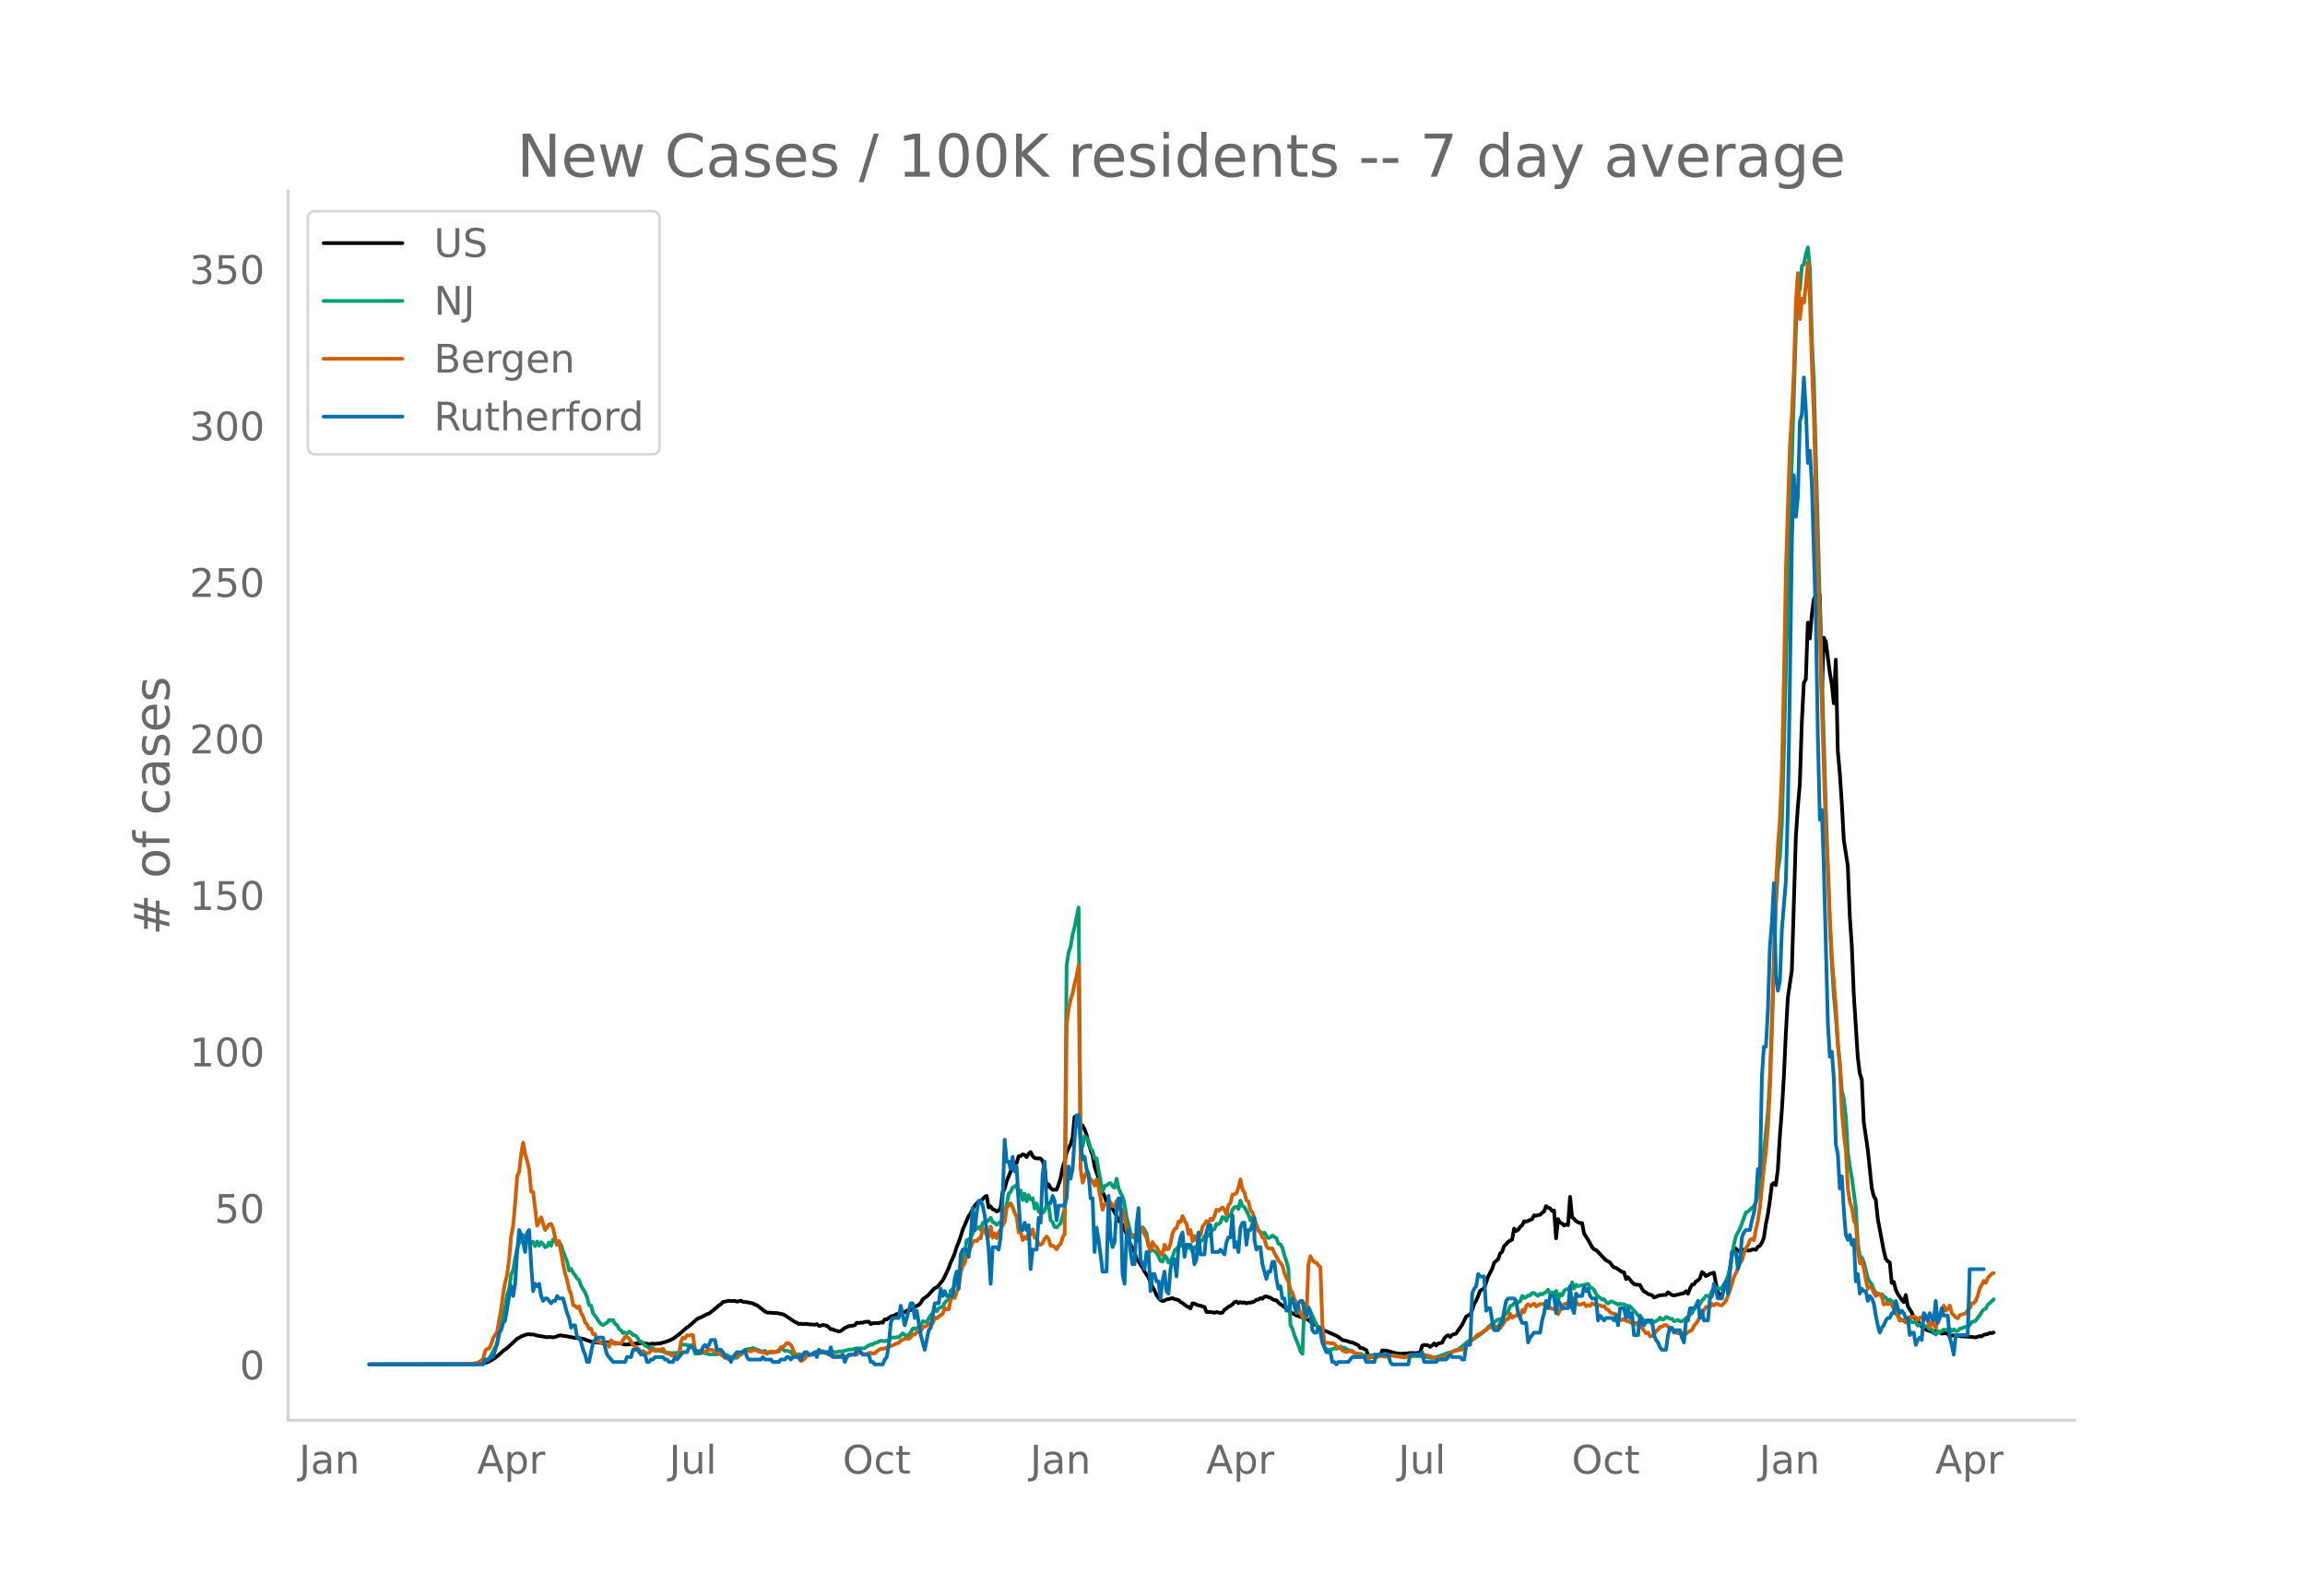 <svg height="864" viewBox="0 0 936 648" width="1248" xmlns="http://www.w3.org/2000/svg" xmlns:xlink="http://www.w3.org/1999/xlink"><defs><style>*{stroke-linecap:butt;stroke-linejoin:round}</style></defs><g id="figure_1"><path d="M0 648h936V0H0z" style="fill:#fff" id="patch_1"/><g id="axes_1"><path d="M117 576.72h725.4V77.76H117z" style="fill:none" id="patch_2"/><path clip-path="url(#p516ddf8843)" d="m149.973 554.04 41.368-.08 4.055-.19 1.623-.323 1.622-.604 1.622-.96.811-.5 2.434-2.04.81-.804 1.623-1.163 1.622-1.458 1.623-1.533.81-.777.812-.392.811-.523 2.434-.868.81-.064.812.187.811-.085 1.622.487 2.434.378 1.622.284.811-.09 1.622.131.811-.12 1.623-.621.81-.078.812.232 1.622.174 3.245.648 3.244.338 1.623.605 1.622.562 1.622.264 3.245.3.81-.232.812.073.811-.106 4.867.49 1.622.417 2.434-.137 1.622-.26.811-.069.811.05.811-.23 1.623.16 1.622.314 1.622-.246.811.178.811-.156 1.623-.134.81-.337.812-.155 1.622-.564 1.623-.771 2.433-1.763 3.245-2.833.81-.5 3.245-2.894.811-.426.812-.291 2.433-1.272.811-.24 2.433-1.927 1.623-1.425.81-.492.812-.874 2.433-.492 1.623.11.81-.076.812.314 1.622-.383.811.445 1.623.16 2.433.467.811.55.811.19 3.245 2.53.811.44 3.245.243.81-.03 2.434.532.811.351 4.056 2.74.811.316.811.542.811-.16.812.225.81-.128.812.023.81.137 2.434.179.811-.27.812.713.81-.043.812-.307 1.622.32.811.627.811.836.812-.05.81.462 1.623.425.811-.185 1.622-1.217 1.623-.73 1.622-.223.811-.166.811-1 .811.101.811-.126.812.006.81-.315 1.623-.1.811.972.811-.349 2.434-.04.81-.28.812.123.811-1.386.811.046 1.623-1.157 1.622-.512.81-.538.812.797.811-.638 1.622-.875.812-.636 1.622-.233.811-.964 2.433-1.127.812-.82.81-1.428.812-.655.811-.509.811-.763 1.622-1.836.812-.806.81-.311.812-.801 1.622-2.07.811-1.448 1.623-3.52.81-2.31.812-1.616.81-2.016.812-2.618.811-1.926.811-2.34.811-2.692 2.434-5.587.811-1.21.811-1.627.811-1.32.811-.96.812-.715.81-.31.812-.722.811-.898.811-.46.811 4.676.811-.386.812 1.135.81.259.812.662.81-.353.812-1.139.811-6.347.811-1.413.811-3.004 2.434-5.983.811-1.026.811-.414.811-2.719.811-.1.812-.681.81.201.812.916.811-1.389.811-.69.811 1.622.811.754.812.238.81-.035.812.084.811.944.811 2.445.811 8.313.811-1.27.812 1.539.81.692 1.623-.032.811-2.075.811-2.563.811-4.135.811-2.75.812-3.474.81-1.88.812-1.495.811-2.728.811-8.494.811 2.196.811-.36.812 1.411.81.279.812 1.474.811 2.257.811 3.37.811 2.752.811 2.113.812 4.713 1.622 4.806 1.622 5.384.811 1.896.811 2.236.811-.854.812 2.008.81 1.644 1.623 2.836.811 1.888 1.622 1.693 1.623 3.926 1.622 4.185 1.622 3.063.811 2.704.812 1.043.81 1.395.812 1.106.811 1.653 1.622 2.423.811 2.086.812 1.762.81 1.373.812 1.872.81 1.196.812.826.811.476.811-.232.811-.408 2.434-.577.811.39 1.622.39.811.79.812.419 1.622 1.284.811.337.811.6.811-2.092.811.096.812.466.81.27.812.085.81.39.812.114.811 2.066.811.076.811-.04 1.623.301.81-.27 1.623.346.811-.122.811-1.16.812-.479.81-.767.812-.348.811-.57.811-.887.811-.304.811.662.812-.446.81.327.812-.19.811.425.811-.324.811.015 1.623-.466.81-.719.812-.034.81-.617.812.257.811-.849.811-.147.811.374.812.179.81.602.812.364.811.092.811.902.811.733.811.413.812.806.81.188.812.432.811 1.268 2.433 1.41 2.434.826.81-.144 4.057 2.934.81.404.812.74.811.383 1.622 1.023 1.623.615 1.622.718 1.622.712.811.488 1.623 1.256 1.622.34 1.622.576.811.104 2.434 1.131.81 1.114.812.014 1.622.82.811 2.546 1.623.132.81-.771.812.464.811-.211.811.203.811-2.258.811.12.812-.035 4.055 1.141.811.039.812.15 3.244-.206.811-.126 2.434.06 1.622-.273.811-2.78.811-.303 1.622.219.812.606.81-.628.812-.788.811.87.811-.824 1.622-.353.812-1.704.81-.88.812-.433.811.731.811-.934 1.622-.452.812-1.317 1.622-2.26 1.622-3.338.811-.506.811-.265.811-1.876.812-2.473.81-1.393.812-1.814.811-2.191 1.622-.95 1.623-4.79 1.622-3.101.811-2.527 1.622-1.416.811-2.352.812-.652.81-2.392.812-.65.81-1.053 1.623-.854.811-4.47.811.984.812-.5.81-1.164.812-.676.811-1.636.811.18 2.434-1.045.81-1.55.812.205.811-.325.811-.087.811-.789.811-.556.812-2.216.81.667.812.246.811 1.062.811-.125.811 11.254.811-7.794.811 1.483.812.283.81.84.812-.436.811.268.811-11.511.811 8.212 1.623 1.642.81.519.812.318.811-.022.811 4.254 1.622 2.512 1.623 2.985.81.918.812.316.811.74 2.434 2.615.81.788 1.623.872.811 1.222.811.815.811.142 2.434 1.69.81.155.812 2.711.811-.717 1.622 1.982.812.795.81.21 1.623.14.811 1.543.811 1.103.811.388.812.623 1.622.485.81.912.812-.207.811-.439.811-.234 2.434-.155.81-1.051 1.623 1.116.811.171 4.056-.924.811-.786.811 1.023.811-2.08.812-1.63.81-.084.812-1.226.811-.415.811-.846.811-2.527.811.537.812 1.125.81-.43.812-.568.81-.126.812-.307.811 4.394.811 3.769.811.906.812.41.81-3.175 1.623-1.99 1.622-11.594.811-1.851.812-.588.81 1.044.812-.26.811-.538.811.841.811-.654.811.377.812-.1.81-.3.812-.158.81.208.812-1.262.811-.336.811-1.29.811-1.999.812-5.533.81-4.017.812-5.445.811-6.577.811-.707.811.902.811-6.485.812-13.313.81-10.58.812-13.575.811-17.694.811-14.53 1.622-11.044 1.623-54.248.81-11.895.812-9.635.811-25.094.811-15.777.811-1.588.812-22.96.81 6.416.812-9.749.81-6.096.812-1.834.811 1.273.811-1.243.811 39.938.812-22.598.81 1.567 1.623 12.675.811 4.749.811 7.652.811-17.709.812 36.927.81 9.267.812 12.064.811 14.911 1.622 10.55.811 20.48.812 11.866.81 19.884 1.623 25.493.811 6.548.811 2.521.811 17.363 1.623 11.097 1.622 15.59.811 3.31.811 1.332.811 7.844 2.434 12.939.81 3.331.812.982.811.455.811 8.335.811-.42.812 3.133.81 1.685 1.623 2.468.811.945.811-2.885.811 4.4.812 1.46.81 1.2.812 2.013.81.476.812.128.811 2.475 1.622 1.107.812.75 1.622.603.811.021.811.775.811-.795.811.46.812.121.81.438 1.623-.148.811.162.811 1.257.811-.426.812-.097.81.151 1.623.023.811.216 2.433.092 3.245.317 1.622-.506.811.114.812-.645 1.622-.298.811-.494.811.102.811-.253h0" style="fill:none;stroke:#000;stroke-linecap:round;stroke-width:1.5" id="line2d_1"/><path clip-path="url(#p516ddf8843)" d="m149.973 554.04 42.179-.094 2.433-.243.811-.18.812-.309.81-.617.812-.286.811-.849.811-1.134 1.622-3.253.812-1.16.81-4.429 2.434-10.897.811-4.743.811-2.512.811-5.79.812-1.76.81-4.816.812-3.945.811-2.288.811-.684.811-2.588.811 1.1.812-.522 1.622 2.883.811-.65.811 1.74.811-1.87.811 1.667.812-1.425.81.84.812 1.247.81-.372.812-1.576.811 1.347.811-2.6.811.333.812 1.928.81-.765.812.748.811 2.77.811 1.867.811 2.187.811 3.549.812-.677.81 1.635.812.998.811 1.278.811.703.811 2.271 1.623 2.784.81 1.832.812 3.23.811.229.811 3.12.811.98 1.623 2.492.81.914.812.413.81-.597.812-.36.811-1.163.811.145.811-.094.812 1.634.81.398.812 1.568.811.617.811 1.068.811-.233.811.445.812-.775.81.436.812.95.811.092.811.697.811 1.483 1.623.879.81 1.157.812.286.81.67 1.623-.071.811.936.811.237.812-.01.81.227.812-.05.811.559.811.135.811-.084.811.21 2.434-.161.811.243.811-3.585 2.434.1.81.374 1.623-.366.811 3.532h1.622l.812-.122.81-.244.812.262.81.019.812.406.811.058.811-.082 1.623.03 1.622-.54.811.017.811.63.811.139.811.756.812.09 1.622.317.811-.039.811-.834.811-.511.811-1.096.812-.55.81-.388.812-.186.81.078.812-.475 1.622.67 1.623.639.81.186.812-.348.811.675 2.433-.033 1.623-.413.81-.576.812-.43.811.184.811.677.811-.11 1.623.496.81 1.137.812.572.811-.513.811-.276.811.178 1.623.23.81-.424.812-.14.811.369 1.622-.546 1.623-.204 1.622-.332 3.244.152 2.434-.188.811-.254 1.622.025.811-.325.812-.125.81-.296 1.623-.052.811-.318.811-.119 2.434-.006.81-.125 1.623-1.091.811-.342.811-.061.811-.613.812-.103 1.622-.795 1.622.246.811-.354.811.407.812-1.399.81-.255.812.17.81-.256.812.086 1.622-1.613.811.668.812.113.81-.143.812-1.071.811-1.478h.811l.811-.186 1.623-.871.81-1.993.812.298.811-.049 1.622-2.655.811-.794.812-1.903.81 1.116.812-1.255 1.622-.672.811-1.58.811-.843.812-.378.81-3.76.812-.551.81-1.41.812-3.993.811-1.271.811-3.128 1.623-4.88.81-5.161.812-.33.811-.508.811-2.022.811-1.41.811-.469.812-.646.81 1.165.812-2.784.811-.509.811-.01.811-.595.811-.959.812 1.773.81.263.812.8.81-.677.812-.499.811-.654 1.622-6.317.812-4.478.81-.763.812-1.778.811-.327.811-.669.811 4.115.811-1.872.812 3.835.81-2.525.812 3.087.811-2.531.811 1.768.811-.503.811 4.189.812-2.087.81 3.326.812-1.302.811 1.823.811-.918.811-2.38.811.393.812 5.836.81.873.812 1.934.81.186 1.623-1.703 1.622-5.85.812-98.834.81-5.33.812-2.318.811-4.871.811-3.107 1.622-7.924.812 93.534.81 3.43.812-4.142.811.791.811 1.341.811 2.887.811 1.042.812 3.034.81-.084.812 4.986 1.622 8.604.811-2.349.811-.278.811-.592.812-.305.81 1.286.812.617.811-3.65.811 3.83.811 2.012.811 1.283.812 3.324.81 5.109.812 2.978.811 3.594.811 1.562.811-.09.811 1.95.812-.873.81-4.209.812-.75.811 1.014.811 1.539.811 4.424.811 2.281.812-.114.81.533.812.777.81 1.402.812 1.797.811.28.811-2.574.811.971.812 2.026.81-.61.812-1.683.811-2.57.811-.734.811-.895.811-.268.812-1.171.81.78.812.35.811.844.811-.265.811 1.707.811-1.711.812-.172.81-1.27.812-1.058.81-.297.812-1.615.811-1.053.811.836.811-1.097.812-1.345.81-.36.812-2.13.811.147.811-.673.811-2.22.811.442.812 1.08.81-2.468.812.497.811-2.59.811-.961.811-.143.811.875.812-3.402.81 2.187.812.452 1.622 3.054.811 2.374.811-1.172.812 2.609.81.687.812 1.729 1.622 1.572.811-.495.811 1.386.811.847.812-.385.81-.66 1.623 1.085.811 2.28.811.18.811 1.406.812 3.162.81 2.329.812 2.974.811 22.87.811 1.462.811 2.789 1.623 4.013.81 2.44.812 1.014.81-20.417.812 2.29.811-.855 1.622 3.518 1.623 3.675.81 1.7.812.905.811 4.176.811 2.014.811 1.316.812.008.81.143.812-.4.811-.172.811.086.811-.272.811-.673.812.548.81-.065 1.623 1.026.811.1.811.342.811.789.812.251.81.112.812-.194.81.472 1.623.48.811-.054.811-.21 1.623.052.81-.075.812.182.811-.125.811.039.811.223 1.623-.043 1.622-.313.811.212 1.622.1 2.434.35 1.622-.039 1.622-.229 2.434-.008 2.433.34 3.245.44 2.433-.592 1.622-.597.812-.263.81-.428 2.434-.599.811-.486 1.623-.495 2.433-1.899.811-.848.811-.638 2.434-1.049.81-.509.812-.676.811-.43 2.433-2.064.812-1.061.81-.577.812-.795.811-.464.811-.73.811-.492.811.034.812-.646 2.433-2.743.811-2.095.811-.215.811-.905.811-.393.812.018.81-.343.812-2.24.811.83.811-.36.811-.654.811-.074.812-.891.81-.066.812.712.811.458.811-.818.811.237.811-.554.812-.348.81-.997.812 1.752.811-.642.811.278.811-.906.811 3.627.811-2.484.812.679.81-1.9.812-.502.811-.272.811.83.811-3.443.811 2.5.812-1.529.81.593.812-.263 1.622-.287 1.622-.415.812 1.444.81.282.812.795.811 1.633.811.949.811.566.811.724.812-.154.81 1.151.812.611.81-.703.812-.178.811.491.811.296.811.536.812-.4.81.218.812.043.811.597.811.012.811.217 2.434 2.635.81 1.098.812.382.811.826.811 1.308.811.348.812-.66.81.637.812.223 1.622-.84.811-.374.811-1.016.811.817.812-.184.81-.875.812.25.811.527.811-.018.811.942.811-.161.812-.354.81.59.812-.063.811-.509 1.622-1.347.811-.891.812-.48.81-1.585.812-1.042 1.622-1.196.811-1.329.811-.854.812-1.147.81.202.812-.37.81-1.842.812-.531.811-.773.811.194.811.428.812-.546 1.622-2.676.811-2.003.811-3.294 1.622-9.695.812-3.326 1.622-2.958 2.433-6.593.811-.372 2.434-2.214.81-1.494.812-3.283.811-3.954.811-6.23 1.623-14.962.81-8.375.812-14.14 1.622-45.879.811-24.197.811-13.93.812-5.39.81-13.778.812-29.778 1.622-65.08 3.245-105.47.81-22.101.812 5.95.811-9.683.811-.632.811-4.215.812-2.684.81 8.596.812 28.64.81 17.563 2.434 90.482 2.434 83.048 1.622 46.657.811 16.221.811 12.777.811 8.655.812 11.039.81 7.741.812 10.937.811 3.608.811 7.246.811 14.347.811 5.664.812 4.647 1.622 12.16.81 14.505.812 4.943.811.721.811 1.91 1.623 6.56.81 1.465.812.91.811 2.183.811 1.355.811.133.811.679.812-.337.81.92.812.553.811 1.219.811-.495 1.622 1.478.812 2.713 1.622 3.824 1.622.634.811-.073.811.175.812-.537.81.965.812-.009.81.152.812 1.273.811-.445.811-.16.811.95.812-.206.81.395.812.95.811.094 1.622 2.065.811-1.468.812.605 1.622-1.177.811.188 1.622-.515.811.979.812-.752.81.71.812-.083.81-.875.812-.186 1.622-.64.811-.034.812-.697.81-1.194.812-.16.811-.339.811-1.233.811-1.01.811-1.31.812-1.024.81-.278.812-1.619 1.622-1.394.811-.836h0" style="fill:none;stroke:#009e73;stroke-linecap:round;stroke-width:1.5" id="line2d_2"/><path clip-path="url(#p516ddf8843)" d="m149.973 554.04 38.934-.097 3.245-.176.811-.272h.811l.811-.546.811-.409.812-.876.81-3.156.812-.798.811-.117.811-1.83.811-2.397 1.623-2.687 1.622-9.291.81-6.096.812-4.597.811-3.136.811-6.525.811-9.096.812-4.246.81-9.115.812-10.927.811-1.87.811-7.05.811-4.753.811 4.753.812 2.648.81 3.545.812 8.96.811.097 1.622 13.712 1.623-3.37 1.622 5.162.81-1.052.812-1.246.811-.214.811 1.791.811 3.857.812 2.727.81-1.461 1.623 9.388.811 3.857.811 2.629.811 3.876.812 1.83.81 4.5.812.312.811.818.811-.604.811 2.63.811 1.46.812 2.337.81.955.812 1.675.811-.039.811 2.24.811.02.811 3.096.812-.292.81.857.812.195 1.622.02.811 1.226.811-2.63.811.877.812.702.81-.41 1.623.04 1.622-2.61.811.097.812.526 1.622 2.766.811.603.811.332.811 2.006.811.194.812-.798.81.798.812.078.81-.078.812-.993.811-.39.811.604.811-.642.812.136.81-.078.812-.35.811 1.304.811.604.811.117.811.643 1.623.039.81.409.812-.02.811-6.077.811-1.538.811.35.812-1.266.81.117.812-.311.811.116.811 5.96.811.76.811-.37.812.312.81-.176.812.526.81-.662.812-.448.811.039.811.195.811.76 1.623.291.81.78.812.525.811.78.811.136.811.448.812-.662.81-.04.812-.506 1.622-.467.811-.331.811-.643h.812l.81-.838h.812l.81.254.812-.604 1.622.292.811.448.812.078.81.312.812-.176.811.682.811-.682.811-.311h.811l.812.35 1.622-.33.811-1.812.811-.098.811-.623.811-.993.812.253.81.623 1.623 3.584.811.545 1.622 2.357.812-.331.81-.76.812-1.246.81.02.812-.234.811-.526 1.622-.76.812.253.81-.292.812-.156.811.838.811.078.811.292.811.72.812-.058.81.214 3.245-.175.811.468.812-.04.81-.681.812-.02.81-.311.812.156h.811l.811-.974.811.117.812.564.81.098.812-.117.811-.39.811-.078.811.39.811-.195.812-.798 1.622-1.052.811.02.811-.137 1.622-.662 1.623-.623.81-.332.812-.467.811-.156.811-.954 1.622-.76.812-.039.81.117.812-.643.811-1.149.811.04.811-1.053.811-.039.812-.253.81-1.539 1.623-.662.811-.915.811.526.811-.604.812-2.357.81.35.812-.798 1.622-1.13.811-2.337.811.624.812-.078.81-3.915.812-.974.81.292.812-2.454.811-1.987.811-5.901.811-2.708.812-1.032.81-3.74.812-.974.811-1.753.811-2.084.811-.662.811.214.812-1.09.81-.04.812-4.05.811 1.07.811 1.734.811.507.811-4.032.812 4.538.81-1.87.812 2.065.81-2.338.812-1.285.811-1.636.811-1.305.811-5.882 1.623-1.734.81 1.578.812 2.376.811 1.48.811 6.408.811-.33.812 3.408.81-1.208.812.74.811-2.882.811 1.11.811-2.104.811 3.448h.812l.81 2.824h.812l.811-.701.811-1.811.811-.877.811 1.052.812 2.785.81-.078.812.487.81.955.812-1.48.811-.643.811-2.65.811-1.46.812-85.077.81-6.252.812-3.896.811-2.434.811-4.032.811-3 .811-4.48.812 82.857.81 5.512.812-2.551.811-1.695.811 1.87 1.622 1.87.812 1.714.81-2.61.812 3.35 1.622 9.037.811-2.24.811-.02.811-1.265.812.506.81 1.617.812-.059.811-2.162.811 2.669.811 1.246.811-.194.812 3.019.81 5.22.812 2.025.811-.72.811.818.811-.215.811 1.91.812-.274.81-4.48.812.254.811 2.454.811 1.227.811 3.37.811 2.162.812-3.76.81 1.461.812.585 1.622 2.726.811.546.811-4.227.811 1.831.812-.097.81-2.22.812-4.208.811-1.616.811-.39.811-2.707.811.214.812-2.415.81 1.909.812 1.149.811 4.207.811-1.636.811 4.616.811-2.24.812 1.87.81-2.357.812.253.81-3.506.812-1.013.811-1.266.811.74.811-1.694.812.604.81-1.773.812-2.493.811.429 1.622-1.325.811.896.812 2.104.81-3.896.812-.915.811-3.39.811-.135.811-.468.811-2.318.812-3.31.81 4.206.812 1.091.811 3.253.811.565.811 3.486.811.838 2.434 7.498.81.896.812 1.831.811.506.811 3.058.811.877.812-.059.81.059.812 1.89.811 1.363.811 1.636.811.935.811 1.13.812 3.194.81 1.81.812 1.462.811 3.35.811 1.188.811 2.63 1.623 2.94.81 2.883.812 1.402.81-1.636.812 1.87.811-21.58.811-3.35.811 1.557.812.838.81.331.812.993.811.78.811 23.548.811 6.933.811.215.812-.02.81.234.812-.136.811.428.811.877.811.428.811.078.812 1.208.81.39.812.252.811-.253h.811l.811-.175.811.74.812.175 1.622.604.81.623 1.623.877.811.039.811-.429.812-.195 1.622-.058.811-.097.811-.254.811-.097.811.41 1.623-.118.81-.35.812-.04 4.867.858.81-.312.812-.487.811.04 1.622-.332 2.434-.156.811.234 1.622-.04.811.332.812.078 1.622.799 2.433.194.811-.506.812-.098 1.622-1.07.811-.312 1.622-1.11h.811l.812-.312 1.622-.214 4.055-3.954.812-.604.81-.955.812-.662.811-.234.811-.545.811-.76.811-.253.812-.974 1.622-.077.811-.468.811.078.811.253.811.448 2.434-3.584.81-.097.812-2.123.811 1.617.811-.643.811-.214.812-.507.81.877.812-2.65.811.819.811-2.571.811-.662.811.798 1.623-1.013.81 1.13 1.623-.954.811.097.811-.253.812.467.81-.272.812 1.714.811.116.811.293.811-.682.811 2.649.811-2.006.812-.156.81-1.967 1.623-.254.811.994.811-3.253.811 1.948.812-.273.81 1.013.812.039 1.622-.565.811 1.285.811-.506.812.312.81-1.072 1.623.819.811-.059.811.078.811.448.812-.175.81 1.188.812.35.81 1.013.812.487.811.059.811.35.811 1.032.812.838.81.487.812-.604.811.877.811.175 1.622.701.812.195.81-.39.812 1.286.811-.448 1.622 2.532.811.993.812-.35.81 1.519.812-.04.81-.583.812-1.52.811-.506.811-1.169.811-.097.812-.526.81-.195.812.74.811 1.091.811-.273.811.994.811.662.812.234 1.622.156.811-.429.811.506.811-.779 1.623-.818.81-1.772.812-.799.811-1.246.811-1.987.811-.915 1.623-2.65 1.622.02.81-1.227.812.623.811-.74.811.215.811.448h.812l1.622-1.85 1.622-4.247 1.622-5.512.812-1.52 1.622-4.09.811-1.012.811-3.02.811-2.103.811-1.013.812-2.181.81-.429.812.546.81-4.577.812-3.487.811-5.59 1.622-16.01.812-6.252.81-10.654.812-15.621.811-23.88 1.622-58.704.811-15.211.812-11.278.81-19.497.812-38.175.811-44.058 1.622-49.589.811-12.972.812-17.977.81-27.775.812-11.355.811 18.62.811-8.297.811 1.714.811-7.557.812-8.785.81 14.628.812 27.502.81 20.315 1.623 67.196.811 21.386.811 29.489 1.623 51.225.81 14.433.812 20.704.811 15.562 1.622 20.237.812 14.823.81 8.881.812 18.679.811 8.94.811 6.622.811 15.524.811 5.336.812 2.24.81 5.2.812 1.754.81 10.167.812 5.512.811-1.071.811 3.233.811 4.616.812 3.506.81-.74.812.526.811 2.025.811 1.227.811-1.032.811.468.812.779.81 3.194.812-.37.811.253.811-.428.811.74.811 1.577.812 1.91.81 1.05.812 1.89.811-.487.811.526.811.72.811-.35.812-2.025.81.272.812-.487.81.546.812 1.07.811-.973.811-.35.811.954.812-.37.81 1.013.812 2.434.811-2.337.811 1.52.811 1.207.811-3.76.812-.37.81-1.986.812-2.922.811 2.026.811-.682.811-1.363.811 3.116.812.74.81.955.812.35.81-1.305 2.434-.72.811-1.325.812-.681.81-2.085.812.02.811-1.032.811-2.065.811-2.98.811-1.402.812-1.636.81.818.812-1.968 1.622-1.714.811-.311h0" style="fill:none;stroke:#d55e00;stroke-linecap:round;stroke-width:1.5" id="line2d_3"/><path clip-path="url(#p516ddf8843)" d="M149.973 554.04h46.235l.81-1.984h1.623l.811-.992h.811l1.623-5.952.81-3.968.812-.992.81-2.976.812-.992 1.622-9.92.811-3.968.812 3.968.81-4.96.812-12.896.811-8.929.811 1.984.811 2.977.811 3.968.812-7.937.81-.992.812 13.889.811 10.912.811-2.976.811.992.811-.992.812 4.96.81 1.984.812-.992h.81l1.623 1.984.811-.992h.811l.812-1.984.81.992h1.623l1.622 5.952.811 1.984.812 3.968.81-.992h.812l.811 4.96h.811l.811 1.984.811 2.976.812 1.984.81 2.976h.812l1.622-7.936 1.622-1.984h2.434l.81 3.968.812 2.976 2.433 2.976h4.867l.811-1.984h1.623l.81-2.976h2.434l.811 1.984h1.623l.81 2.976h.812l.811-.992h.811l.811-.992h3.245l.811.992h.811l.811.992h1.623l.81-1.984.812.992 2.433-2.976h1.623l.81-1.984h1.623l1.622 1.984h1.623l.81-1.984.812-.992.81.992.812-.992.811-1.984h1.622l.812 3.968h1.622l.811.992.811 1.984h1.622l.812 1.984.81-1.984 1.623-1.984h2.433l.812-.992.81 2.976.812.992h4.867l.81-.992.812.992h2.433l.811.992h2.434l.811-.992h1.622l.811-.992h.812l.81.992.812-.992h2.433l.811.992.812-1.984.81-.992h.812l.81.992h1.623l.811-.992.811 1.984.812-2.976.81.992h2.434l.811.992.811-2.976.812 3.968h3.244l.811-.992.811 2.976.812-1.984.81-.992h2.434l.811-1.984h.811l1.623 1.984h2.433l.811 2.976h.811l.811.992h3.245l.811-1.984.811-.992.811-4.96.812-8.928.81-1.984h2.434l.811-4.96 1.622 7.936 2.434-8.928h.811l.811 5.952.811-2.976 1.623 9.92 1.622 5.952 1.622-7.936.811-.992 1.623-9.92h1.622l.811-5.952.811 2.976.811-1.984.811 1.984h2.434l.81-6.944.812-2.976.811 6.944.811-13.888.811-1.984h1.623l.81 2.976.812-7.937.811-11.904.811 8.928.811-6.944.812-4.96h.81l.812 1.984.811 3.968.811 5.952.811 7.937.811 13.888.812-14.88h1.622l.81.992.812-4.96.811-15.873.811-23.808.811 8.928h.812l.81 2.976.812-4.96.811 5.952.811-1.984.811 14.88.811 10.912h.812l.81-2.976.812 2.976.811-1.984.811 17.857.811-7.936h1.623l.81-12.897.812 1.984.811-19.84.811-4.96.811 16.864h1.623l.81-2.976.812 1.984.81 7.936.812-5.952h2.433l.812-2.976.81-12.896.812 4.96.811-3.968.811-11.904.811-9.92h.811l.812 10.912.81 6.944.812-.992.811 4.96.811 1.984.811 9.92h.811l.812 21.825.81-9.92.812 4.96.81 5.952.812 6.944h1.622l.811-30.753.812 16.864.81 3.969.812-1.984.811-12.897.811-4.96h.811l.811 30.753.812 3.968.81-19.84.812-1.985.811 8.929.811 4.96h.811l.811-15.873.812-6.944.81 20.833 1.623 3.968.811-6.944h.811l.811 15.872.812-6.944h.81l.812 2.976h.81l.812 6.944.811-6.944.811-3.968.811 7.936.812.992.81-9.92.812-3.968h.811l.811 6.944.811-11.904.811-3.969.812-1.984.81 9.92.812-4.96h1.622l.811 1.985.811 5.952.812-1.984.81-10.913.812 8.929h1.622l.811-8.929.811-2.976h.811l.812 10.913h2.433l.811-.992 1.622 1.984.812-4.96.81-1.985h.812l.811-8.928.811 12.897.811-1.984.811 3.968.812-9.92.81-1.985h.812l.811 8.929.811-5.953h.811l1.623-4.96v8.928l.81 3.969.812-.992h.81l.812 6.944 1.622 5.952.811-2.976h.812l.81-3.968h.812l.811 6.944.811 3.968.811-.992.811 4.96h.812l.81 4.96h.812l.811-2.976.811-1.984 1.622 5.952.812-3.968.81-.992h.812l.81 3.968.812 1.984.811-2.976.811 1.984.811 6.944.812.992h.81l.812-1.984.811.992.811 4.96 1.622 3.968h1.623l.81 3.968h.812l.811.992.811-.992h4.056l1.622-1.984h4.867l.811 1.984h3.245l.81-2.976h4.868l.81 2.976.812.992h6.49l.81-3.968h4.056l.811-.992.811 3.968h4.867l.811-.992h3.245l1.622-1.984.811.992h3.245l.81.992h.812l.811-5.952h1.622l.811-20.832.812-1.984.81-.992.812-4.96.811.992h1.622l.811 13.888.812-.992h.81l.812 4.96.811 3.968h1.622l.811-2.976h.812l.81-4.96.812-3.968.81-.992h2.434l.811.992.812 4.96 1.622 3.968h1.622l.811 7.936.811-1.984 1.623-1.984h2.433l.811-4.96.811-2.976.812-4.96.81 2.976.812-4.96h1.622l.811 6.944.811-4.96.811.992.812 1.984h2.433l.811-8.928.811 8.928.811 1.984.812-7.936.81.992h1.623l.811-3.968.811 1.984.811-.992.812 2.976.81.992h1.623l.811 8.928.811-1.984 1.623 1.984.81-.992h2.434l.811.992.811-1.984.811 3.968.812-6.944h1.622l.811 3.968.811-3.968.811 3.968.811-1.984.812 8.928h1.622l.811-7.936.811 2.976.811.992.811-1.984h2.434l.81 5.952.812 1.984.811.992.811 1.984.811.992h1.623l.81-5.952.812-2.976h.811l.811 1.984.811-.992h1.623l.81 2.976.812 1.984.811-8.928h.811l.811-4.96h1.623l.81-.992.812-1.984.811 6.944.811-2.976.811 3.968h1.623l.81-8.928.812-.992.811-4.96 1.622 5.952h1.623l.81-4.96.812-1.984.811 4.96 1.622-16.864h1.623l.81 6.944.812-2.976.811-9.92.811-1.985.811-.992h1.623l.81-3.968.812-2.976.81-4.96.812-12.896.811 2.976.811-40.672.811-11.904h.812l.81-14.88.812-25.793.811-9.92.811-15.872.811 37.696.811 5.952.812-3.968.81-20.832 1.623-19.84.811-29.76.811-50.593.811-57.536.812-26.785.81 16.865.812-7.936.811-30.753.811-2.976.811-14.88.811 12.896.812 21.824.81-4.96.812 13.888 1.622 54.561.811 47.616.811 33.729.811-3.968.812 23.808 1.622 62.497.811 13.888.811-1.984.811 10.912.811 26.784.812 3.968.81 13.888.812-4.96.811 13.888.811 9.92.811 1.984.811-1.984.812 3.969.81-1.985.812 16.865.81-2.976.812 7.936.811-1.984.811.992h.811l.812 3.968.81-1.984.812.992.811 1.984.811 4.96.811 3.968.811 2.976.812-1.984.81-.992.812-1.984.811-.992h.811l.811-1.984h.811l.812-4.96.81 2.976.812 1.984.811-.992.811.992.811 1.984h.811l.812 6.944.81-.992h.812l.81 4.96.812-1.984.811-.992.811.992.811-10.912.812.992.81 1.984.812-2.976.811 1.984.811.992.811-7.936.811 8.928.812-1.984.81-3.968.812 2.976h1.622l.811 8.928.811 2.976.812 3.968.81-7.936h4.867l.812-26.784h5.678" style="fill:none;stroke:#0072b2;stroke-linecap:round;stroke-width:1.5" id="line2d_4"/><path d="M117 576.72V77.76" style="fill:none;stroke:#d3d3d3;stroke-linecap:square;stroke-linejoin:miter;stroke-width:1.25" id="patch_3"/><path d="M117 576.72h725.4" style="fill:none;stroke:#d3d3d3;stroke-linecap:square;stroke-linejoin:miter;stroke-width:1.25" id="patch_4"/><g id="matplotlib.axis_1"><g id="xtick_1"><g style="fill:#696969" transform="matrix(.16 0 0 -.16 121.417 598.378)" id="text_1"><defs><path d="M9.813 72.906h9.859V5.078q0-13.187-5-19.14-5-5.954-16.094-5.954h-3.75v8.297h3.078q6.531 0 9.219 3.672Q9.813-4.39 9.813 5.078z" id="DejaVuSans-74"/><path d="M34.281 27.484q-10.89 0-15.093-2.484-4.204-2.484-4.204-8.5 0-4.781 3.157-7.594 3.156-2.797 8.562-2.797 7.485 0 12 5.297 4.516 5.297 4.516 14.078v2zm17.922 3.72V0H43.22v8.297Q40.14 3.328 35.547.953q-4.594-2.375-11.234-2.375-8.391 0-13.36 4.719Q6 8.016 6 15.922q0 9.219 6.172 13.906 6.187 4.688 18.437 4.688h12.61v.89q0 6.203-4.078 9.594-4.078 3.39-11.453 3.39-4.688 0-9.141-1.124-4.438-1.125-8.531-3.375v8.312q4.921 1.906 9.562 2.844 4.64.953 9.031.953 11.875 0 17.735-6.156 5.86-6.14 5.86-18.64z" id="DejaVuSans-97"/><path d="M54.89 33.016V0h-8.984v32.719q0 7.765-3.031 11.61-3.031 3.858-9.078 3.858-7.281 0-11.484-4.64-4.204-4.625-4.204-12.64V0H9.08v54.688h9.03v-8.5q3.235 4.937 7.594 7.374Q30.078 56 35.797 56q9.422 0 14.25-5.828 4.844-5.828 4.844-17.156z" id="DejaVuSans-110"/></defs><use xlink:href="#DejaVuSans-74"/><use x="29.492" xlink:href="#DejaVuSans-97"/><use x="90.771" xlink:href="#DejaVuSans-110"/></g></g><g id="xtick_2"><g style="fill:#696969" transform="matrix(.16 0 0 -.16 193.723 598.378)" id="text_2"><defs><path d="M34.188 63.188 20.797 26.906h26.812zm-5.579 9.718h11.188L67.578 0h-10.25l-6.64 18.703h-32.86L11.188 0H.78z" id="DejaVuSans-65"/><path d="M18.11 8.203v-29H9.077v75.484h9.031v-8.296q2.844 4.875 7.157 7.234Q29.594 56 35.594 56q9.968 0 16.187-7.906 6.235-7.907 6.235-20.797T51.78 6.484q-6.218-7.906-16.187-7.906-6 0-10.328 2.375-4.313 2.375-7.157 7.25zm30.578 19.094q0 9.906-4.079 15.547-4.078 5.64-11.203 5.64-7.14 0-11.218-5.64-4.079-5.64-4.079-15.547 0-9.906 4.078-15.547 4.079-5.64 11.22-5.64 7.124 0 11.202 5.64t4.078 15.547z" id="DejaVuSans-112"/><path d="M41.11 46.297q-1.516.875-3.297 1.281Q36.03 48 33.89 48q-7.625 0-11.703-4.953-4.079-4.953-4.079-14.234V0H9.08v54.688h9.03v-8.5q2.844 4.984 7.375 7.39Q30.031 56 36.531 56q.922 0 2.047-.125 1.125-.11 2.484-.36z" id="DejaVuSans-114"/></defs><use xlink:href="#DejaVuSans-65"/><use x="68.408" xlink:href="#DejaVuSans-112"/><use x="131.885" xlink:href="#DejaVuSans-114"/></g></g><g id="xtick_3"><g style="fill:#696969" transform="matrix(.16 0 0 -.16 271.724 598.378)" id="text_3"><defs><path d="M8.5 21.578v33.11h8.984V21.922q0-7.766 3.016-11.656 3.031-3.875 9.094-3.875 7.265 0 11.484 4.64 4.234 4.64 4.234 12.656v31h8.985V0h-8.984v8.406Q42.047 3.422 37.718 1q-4.313-2.422-10.032-2.422-9.421 0-14.312 5.86Q8.5 10.296 8.5 21.578zM31.11 56z" id="DejaVuSans-117"/><path d="M9.422 75.984h8.984V0H9.422z" id="DejaVuSans-108"/></defs><use xlink:href="#DejaVuSans-74"/><use x="29.492" xlink:href="#DejaVuSans-117"/><use x="92.871" xlink:href="#DejaVuSans-108"/></g></g><g id="xtick_4"><g style="fill:#696969" transform="matrix(.16 0 0 -.16 342.17 598.378)" id="text_4"><defs><path d="M39.406 66.219q-10.75 0-17.078-8.016-6.312-8-6.312-21.828 0-13.766 6.312-21.781 6.328-8 17.078-8 10.735 0 17.016 8 6.281 8.015 6.281 21.781 0 13.828-6.281 21.828-6.281 8.016-17.016 8.016zm0 8q15.328 0 24.5-10.281 9.188-10.282 9.188-27.563 0-17.234-9.188-27.516-9.172-10.28-24.5-10.28-15.375 0-24.593 10.25-9.204 10.265-9.204 27.546t9.204 27.563q9.218 10.28 24.593 10.28z" id="DejaVuSans-79"/><path d="M48.781 52.594v-8.407q-3.812 2.11-7.64 3.157-3.828 1.047-7.735 1.047-8.75 0-13.593-5.547-4.829-5.532-4.829-15.547 0-10.016 4.829-15.563 4.843-5.53 13.593-5.53 3.907 0 7.735 1.046 3.828 1.047 7.64 3.156V2.094Q45.016.344 40.984-.531q-4.015-.89-8.562-.89-12.36 0-19.64 7.765-7.266 7.765-7.266 20.953 0 13.375 7.343 21.031Q20.22 56 33.016 56q4.14 0 8.093-.86 3.953-.843 7.672-2.546z" id="DejaVuSans-99"/><path d="M18.313 70.219V54.688h18.5v-6.985h-18.5V18.016q0-6.688 1.828-8.594 1.828-1.906 7.453-1.906h9.218V0h-9.218q-10.407 0-14.36 3.875-3.953 3.89-3.953 14.14v29.688H2.687v6.984h6.594V70.22z" id="DejaVuSans-116"/></defs><use xlink:href="#DejaVuSans-79"/><use x="78.711" xlink:href="#DejaVuSans-99"/><use x="133.691" xlink:href="#DejaVuSans-116"/></g></g><g id="xtick_5"><g style="fill:#696969" transform="matrix(.16 0 0 -.16 418.294 598.378)" id="text_5"><use xlink:href="#DejaVuSans-74"/><use x="29.492" xlink:href="#DejaVuSans-97"/><use x="90.771" xlink:href="#DejaVuSans-110"/></g></g><g id="xtick_6"><g style="fill:#696969" transform="matrix(.16 0 0 -.16 489.789 598.378)" id="text_6"><use xlink:href="#DejaVuSans-65"/><use x="68.408" xlink:href="#DejaVuSans-112"/><use x="131.885" xlink:href="#DejaVuSans-114"/></g></g><g id="xtick_7"><g style="fill:#696969" transform="matrix(.16 0 0 -.16 567.79 598.378)" id="text_7"><use xlink:href="#DejaVuSans-74"/><use x="29.492" xlink:href="#DejaVuSans-117"/><use x="92.871" xlink:href="#DejaVuSans-108"/></g></g><g id="xtick_8"><g style="fill:#696969" transform="matrix(.16 0 0 -.16 638.234 598.378)" id="text_8"><use xlink:href="#DejaVuSans-79"/><use x="78.711" xlink:href="#DejaVuSans-99"/><use x="133.691" xlink:href="#DejaVuSans-116"/></g></g><g id="xtick_9"><g style="fill:#696969" transform="matrix(.16 0 0 -.16 714.359 598.378)" id="text_9"><use xlink:href="#DejaVuSans-74"/><use x="29.492" xlink:href="#DejaVuSans-97"/><use x="90.771" xlink:href="#DejaVuSans-110"/></g></g><g id="xtick_10"><g style="fill:#696969" transform="matrix(.16 0 0 -.16 785.854 598.378)" id="text_10"><use xlink:href="#DejaVuSans-65"/><use x="68.408" xlink:href="#DejaVuSans-112"/><use x="131.885" xlink:href="#DejaVuSans-114"/></g></g></g><g id="matplotlib.axis_2"><g id="ytick_1"><g style="fill:#696969" transform="matrix(.16 0 0 -.16 97.32 560.119)" id="text_11"><defs><path d="M31.781 66.406q-7.61 0-11.453-7.5Q16.5 51.422 16.5 36.375q0-14.984 3.828-22.484 3.844-7.5 11.453-7.5 7.672 0 11.5 7.5 3.844 7.5 3.844 22.484 0 15.047-3.844 22.531-3.828 7.5-11.5 7.5zm0 7.813q12.266 0 18.735-9.703 6.468-9.688 6.468-28.141 0-18.406-6.468-28.11-6.47-9.687-18.735-9.687-12.25 0-18.718 9.688-6.47 9.703-6.47 28.109 0 18.453 6.47 28.14Q19.53 74.22 31.78 74.22z" id="DejaVuSans-48"/></defs><use xlink:href="#DejaVuSans-48"/></g></g><g id="ytick_2"><g style="fill:#696969" transform="matrix(.16 0 0 -.16 87.14 496.57)" id="text_12"><defs><path d="M10.797 72.906h38.719v-8.312H19.828v-17.86q2.14.735 4.281 1.094 2.157.36 4.313.36 12.203 0 19.328-6.688 7.14-6.688 7.14-18.11 0-11.765-7.328-18.296-7.328-6.516-20.656-6.516-4.593 0-9.36.781-4.75.782-9.827 2.344v9.922q4.39-2.39 9.078-3.563 4.687-1.171 9.906-1.171 8.453 0 13.375 4.437 4.938 4.438 4.938 12.063 0 7.609-4.938 12.047-4.922 4.453-13.375 4.453-3.953 0-7.89-.875-3.922-.875-8.016-2.735z" id="DejaVuSans-53"/></defs><use xlink:href="#DejaVuSans-53"/><use x="63.623" xlink:href="#DejaVuSans-48"/></g></g><g id="ytick_3"><g style="fill:#696969" transform="matrix(.16 0 0 -.16 76.96 433.021)" id="text_13"><defs><path d="M12.406 8.297h16.11v55.625l-17.532-3.516v8.985l17.438 3.515h9.86V8.296H54.39V0H12.406z" id="DejaVuSans-49"/></defs><use xlink:href="#DejaVuSans-49"/><use x="63.623" xlink:href="#DejaVuSans-48"/><use x="127.246" xlink:href="#DejaVuSans-48"/></g></g><g id="ytick_4"><g style="fill:#696969" transform="matrix(.16 0 0 -.16 76.96 369.473)" id="text_14"><use xlink:href="#DejaVuSans-49"/><use x="63.623" xlink:href="#DejaVuSans-53"/><use x="127.246" xlink:href="#DejaVuSans-48"/></g></g><g id="ytick_5"><g style="fill:#696969" transform="matrix(.16 0 0 -.16 76.96 305.924)" id="text_15"><defs><path d="M19.188 8.297h34.421V0H7.33v8.297q5.609 5.812 15.296 15.594 9.703 9.797 12.188 12.64 4.734 5.313 6.609 9 1.89 3.688 1.89 7.25 0 5.813-4.078 9.469-4.078 3.672-10.625 3.672-4.64 0-9.797-1.61-5.14-1.609-11-4.89v9.969Q13.767 71.78 18.938 73q5.188 1.219 9.485 1.219 11.328 0 18.062-5.672 6.735-5.656 6.735-15.125 0-4.5-1.688-8.531-1.672-4.016-6.125-9.485-1.218-1.422-7.765-8.187-6.532-6.766-18.453-18.922z" id="DejaVuSans-50"/></defs><use xlink:href="#DejaVuSans-50"/><use x="63.623" xlink:href="#DejaVuSans-48"/><use x="127.246" xlink:href="#DejaVuSans-48"/></g></g><g id="ytick_6"><g style="fill:#696969" transform="matrix(.16 0 0 -.16 76.96 242.376)" id="text_16"><use xlink:href="#DejaVuSans-50"/><use x="63.623" xlink:href="#DejaVuSans-53"/><use x="127.246" xlink:href="#DejaVuSans-48"/></g></g><g id="ytick_7"><g style="fill:#696969" transform="matrix(.16 0 0 -.16 76.96 178.827)" id="text_17"><defs><path d="M40.578 39.313Q47.656 37.797 51.625 33q3.984-4.781 3.984-11.813 0-10.78-7.422-16.703-7.421-5.906-21.093-5.906-4.578 0-9.438.906-4.86.907-10.031 2.72v9.515q4.094-2.39 8.969-3.61 4.89-1.218 10.218-1.218 9.266 0 14.125 3.656 4.86 3.656 4.86 10.64 0 6.454-4.516 10.079-4.515 3.64-12.562 3.64h-8.5v8.11h8.89q7.266 0 11.125 2.906 3.86 2.906 3.86 8.375 0 5.61-3.985 8.61-3.968 3.015-11.39 3.015-4.063 0-8.703-.89-4.641-.876-10.203-2.72v8.782q5.624 1.562 10.53 2.344 4.907.78 9.25.78 11.235 0 17.766-5.109 6.547-5.093 6.547-13.78 0-6.063-3.468-10.235-3.47-4.172-9.86-5.782z" id="DejaVuSans-51"/></defs><use xlink:href="#DejaVuSans-51"/><use x="63.623" xlink:href="#DejaVuSans-48"/><use x="127.246" xlink:href="#DejaVuSans-48"/></g></g><g id="ytick_8"><g style="fill:#696969" transform="matrix(.16 0 0 -.16 76.96 115.278)" id="text_18"><use xlink:href="#DejaVuSans-51"/><use x="63.623" xlink:href="#DejaVuSans-53"/><use x="127.246" xlink:href="#DejaVuSans-48"/></g></g><g style="fill:#696969" transform="matrix(0 -.2 -.2 0 68.8 379.813)" id="text_19"><defs><path d="M51.125 44H36.922l-4.11-16.313h14.313zm-7.328 27.781-5.078-20.265h14.265L58.11 71.78h7.813L60.89 51.516h15.234V44h-17.14l-4-16.313h15.53V20.22H53.079L48 0h-7.813l5.032 20.219H30.906L25.875 0h-7.86l5.079 20.219H7.719v7.468h17.187L29 44H13.281v7.516h17.625l4.985 20.265z" id="DejaVuSans-35"/><path d="M30.61 48.39q-7.22 0-11.422-5.64-4.204-5.64-4.204-15.453 0-9.813 4.172-15.453 4.188-5.64 11.453-5.64 7.188 0 11.375 5.655 4.203 5.672 4.203 15.438 0 9.719-4.203 15.406-4.187 5.688-11.375 5.688zm0 7.61q11.718 0 18.406-7.625 6.703-7.61 6.703-21.078 0-13.422-6.703-21.078-6.688-7.64-18.407-7.64-11.765 0-18.437 7.64-6.656 7.656-6.656 21.078 0 13.469 6.656 21.078Q18.844 56 30.609 56z" id="DejaVuSans-111"/><path d="M37.11 75.984V68.5h-8.594q-4.828 0-6.72-1.953-1.874-1.953-1.874-7.031v-4.828h14.797v-6.985H19.922V0H10.89v47.703H2.297v6.984h8.594V58.5q0 9.125 4.25 13.297 4.25 4.187 13.468 4.187z" id="DejaVuSans-102"/><path d="M44.281 53.078v-8.5q-3.797 1.953-7.906 2.922-4.094.984-8.5.984-6.688 0-10.031-2.047-3.344-2.046-3.344-6.156 0-3.125 2.39-4.906 2.391-1.781 9.626-3.39l3.078-.688q9.562-2.047 13.593-5.781 4.032-3.735 4.032-10.422 0-7.625-6.032-12.078-6.03-4.438-16.578-4.438-4.39 0-9.156.86Q10.688.296 5.422 2v9.281q4.984-2.594 9.812-3.89 4.829-1.282 9.579-1.282 6.343 0 9.75 2.172 3.421 2.172 3.421 6.125 0 3.656-2.468 5.61-2.453 1.953-10.813 3.765l-3.125.735q-8.344 1.75-12.062 5.39-3.704 3.64-3.704 9.985 0 7.718 5.47 11.906Q16.75 56 26.811 56q4.97 0 9.36-.734 4.406-.72 8.11-2.188z" id="DejaVuSans-115"/><path d="M56.203 29.594v-4.39H14.891q.593-9.282 5.593-14.142 5-4.859 13.938-4.859 5.172 0 10.031 1.266 4.86 1.265 9.656 3.812v-8.5Q49.266.734 44.187-.344 39.11-1.422 33.892-1.422q-13.094 0-20.735 7.61-7.64 7.625-7.64 20.625 0 13.421 7.25 21.296Q20.016 56 32.328 56q11.031 0 17.453-7.11 6.422-7.093 6.422-19.296zm-8.984 2.64q-.094 7.36-4.125 11.75-4.032 4.407-10.672 4.407-7.516 0-12.031-4.25-4.516-4.25-5.203-11.97z" id="DejaVuSans-101"/></defs><use xlink:href="#DejaVuSans-35"/><use x="83.789" xlink:href="#DejaVuSans-32"/><use x="115.576" xlink:href="#DejaVuSans-111"/><use x="176.758" xlink:href="#DejaVuSans-102"/><use x="211.963" xlink:href="#DejaVuSans-32"/><use x="243.75" xlink:href="#DejaVuSans-99"/><use x="298.73" xlink:href="#DejaVuSans-97"/><use x="360.01" xlink:href="#DejaVuSans-115"/><use x="412.109" xlink:href="#DejaVuSans-101"/><use x="473.633" xlink:href="#DejaVuSans-115"/></g></g><g style="fill:#696969" transform="matrix(.24 0 0 -.24 209.887 71.76)" id="text_20"><defs><path d="M9.813 72.906h13.28l32.329-60.984v60.984h9.562V0h-13.28L19.39 60.984V0H9.813z" id="DejaVuSans-78"/><path d="M4.203 54.688h8.985l11.234-42.672 11.172 42.672h10.593l11.235-42.672 11.187 42.672h8.985L63.28 0H52.688L40.922 44.828 29.109 0H18.5z" id="DejaVuSans-119"/><path d="M64.406 67.281v-10.39q-4.984 4.64-10.625 6.922-5.64 2.296-11.984 2.296-12.5 0-19.14-7.64-6.641-7.64-6.641-22.094 0-14.406 6.64-22.047 6.64-7.64 19.14-7.64 6.345 0 11.985 2.296 5.64 2.297 10.625 6.938V5.609Q59.234 2.094 53.437.33q-5.78-1.75-12.218-1.75-16.563 0-26.094 10.124-9.516 10.14-9.516 27.672 0 17.578 9.516 27.703 9.531 10.14 26.094 10.14 6.531 0 12.312-1.734 5.797-1.734 10.875-5.203z" id="DejaVuSans-67"/><path d="M25.39 72.906h8.297L8.297-9.28H0z" id="DejaVuSans-47"/><path d="M9.813 72.906h9.859V42.094L52.39 72.906h12.703L28.906 38.922 67.672 0H54.688L19.672 35.11V0h-9.86z" id="DejaVuSans-75"/><path d="M9.422 54.688h8.984V0H9.422zm0 21.296h8.984v-11.39H9.422z" id="DejaVuSans-105"/><path d="M45.406 46.39v29.594h8.985V0h-8.985v8.203Q42.578 3.328 38.25.953q-4.313-2.375-10.375-2.375-9.906 0-16.14 7.906-6.22 7.922-6.22 20.813 0 12.89 6.22 20.797Q17.968 56 27.874 56q6.063 0 10.375-2.375 4.328-2.36 7.156-7.234zm-30.61-19.093q0-9.906 4.079-15.547 4.078-5.64 11.203-5.64 7.125 0 11.219 5.64 4.11 5.64 4.11 15.547 0 9.906-4.11 15.547-4.094 5.64-11.219 5.64-7.125 0-11.203-5.64-4.078-5.64-4.078-15.547z" id="DejaVuSans-100"/><path d="M4.89 31.39h26.313v-8H4.891z" id="DejaVuSans-45"/><path d="M8.203 72.906h46.875v-4.203L28.61 0H18.312L43.22 64.594H8.203z" id="DejaVuSans-55"/><path d="M32.172-5.078q-3.797-9.766-7.422-12.735-3.61-2.984-9.656-2.984H7.906v7.516h5.282q3.703 0 5.75 1.765Q21-9.766 23.483-3.219l1.61 4.094-22.11 53.813H12.5l17.094-42.766 17.093 42.766h9.516z" id="DejaVuSans-121"/><path d="M2.984 54.688H12.5L29.594 8.797l17.093 45.89h9.516L35.687 0H23.485z" id="DejaVuSans-118"/><path d="M45.406 27.984q0 9.766-4.031 15.125-4.016 5.375-11.297 5.375-7.219 0-11.25-5.375-4.031-5.359-4.031-15.125 0-9.718 4.031-15.093t11.25-5.375q7.281 0 11.297 5.375 4.031 5.375 4.031 15.093zm8.985-21.203q0-13.953-6.203-20.765Q42-20.797 29.203-20.797q-4.734 0-8.937.703-4.203.703-8.157 2.172v8.735q3.954-2.141 7.813-3.157 3.86-1.031 7.86-1.031 8.843 0 13.234 4.61 4.39 4.609 4.39 13.937v4.453q-2.781-4.844-7.125-7.234Q33.938 0 27.875 0 17.828 0 11.672 7.656q-6.156 7.672-6.156 20.328 0 12.688 6.156 20.344Q17.828 56 27.875 56q6.063 0 10.406-2.39 4.344-2.391 7.125-7.22v8.297h8.985z" id="DejaVuSans-103"/></defs><use xlink:href="#DejaVuSans-78"/><use x="74.805" xlink:href="#DejaVuSans-101"/><use x="136.328" xlink:href="#DejaVuSans-119"/><use x="218.115" xlink:href="#DejaVuSans-32"/><use x="249.902" xlink:href="#DejaVuSans-67"/><use x="319.727" xlink:href="#DejaVuSans-97"/><use x="381.006" xlink:href="#DejaVuSans-115"/><use x="433.105" xlink:href="#DejaVuSans-101"/><use x="494.629" xlink:href="#DejaVuSans-115"/><use x="546.729" xlink:href="#DejaVuSans-32"/><use x="578.516" xlink:href="#DejaVuSans-47"/><use x="612.207" xlink:href="#DejaVuSans-32"/><use x="643.994" xlink:href="#DejaVuSans-49"/><use x="707.617" xlink:href="#DejaVuSans-48"/><use x="771.24" xlink:href="#DejaVuSans-48"/><use x="834.863" xlink:href="#DejaVuSans-75"/><use x="900.439" xlink:href="#DejaVuSans-32"/><use x="932.227" xlink:href="#DejaVuSans-114"/><use x="971.09" xlink:href="#DejaVuSans-101"/><use x="1032.613" xlink:href="#DejaVuSans-115"/><use x="1084.713" xlink:href="#DejaVuSans-105"/><use x="1112.496" xlink:href="#DejaVuSans-100"/><use x="1175.973" xlink:href="#DejaVuSans-101"/><use x="1237.496" xlink:href="#DejaVuSans-110"/><use x="1300.875" xlink:href="#DejaVuSans-116"/><use x="1340.084" xlink:href="#DejaVuSans-115"/><use x="1392.184" xlink:href="#DejaVuSans-32"/><use x="1423.971" xlink:href="#DejaVuSans-45"/><use x="1460.055" xlink:href="#DejaVuSans-45"/><use x="1496.139" xlink:href="#DejaVuSans-32"/><use x="1527.926" xlink:href="#DejaVuSans-55"/><use x="1591.549" xlink:href="#DejaVuSans-32"/><use x="1623.336" xlink:href="#DejaVuSans-100"/><use x="1686.813" xlink:href="#DejaVuSans-97"/><use x="1748.092" xlink:href="#DejaVuSans-121"/><use x="1807.271" xlink:href="#DejaVuSans-32"/><use x="1839.059" xlink:href="#DejaVuSans-97"/><use x="1900.338" xlink:href="#DejaVuSans-118"/><use x="1959.518" xlink:href="#DejaVuSans-101"/><use x="2021.041" xlink:href="#DejaVuSans-114"/><use x="2062.154" xlink:href="#DejaVuSans-97"/><use x="2123.434" xlink:href="#DejaVuSans-103"/><use x="2186.91" xlink:href="#DejaVuSans-101"/></g><g id="legend_1"><path d="M128.2 184.5h136.45q3.2 0 3.2-3.2V88.96q0-3.2-3.2-3.2H128.2q-3.2 0-3.2 3.2v92.34q0 3.2 3.2 3.2z" style="fill:none;opacity:.8;stroke:#ccc;stroke-linejoin:miter" id="patch_5"/><path d="M131.4 98.718h32" style="fill:none;stroke:#000;stroke-linecap:round;stroke-width:1.5" id="line2d_5"/><g style="fill:#696969" transform="matrix(.16 0 0 -.16 176.2 104.317)" id="text_21"><defs><path d="M8.688 72.906h9.921V28.61q0-11.718 4.235-16.875 4.25-5.14 13.781-5.14 9.469 0 13.719 5.14 4.25 5.157 4.25 16.875v44.297H64.5V27.391q0-14.25-7.063-21.532-7.046-7.28-20.812-7.28-13.828 0-20.89 7.28-7.047 7.282-7.047 21.532z" id="DejaVuSans-85"/><path d="M53.516 70.516V60.89q-5.61 2.687-10.594 4-4.984 1.328-9.625 1.328-8.047 0-12.422-3.125t-4.375-8.89q0-4.845 2.906-7.313 2.907-2.453 11.016-3.97l5.953-1.218q11.031-2.11 16.281-7.406 5.25-5.297 5.25-14.172 0-10.61-7.11-16.078-7.093-5.469-20.812-5.469-5.172 0-11.015 1.172Q13.14.922 6.89 3.219v10.156q6-3.36 11.765-5.078 5.766-1.703 11.328-1.703 8.438 0 13.032 3.312 4.593 3.328 4.593 9.485 0 5.359-3.297 8.39-3.296 3.032-10.812 4.547L27.484 33.5q-11.03 2.188-15.968 6.875-4.922 4.688-4.922 13.047 0 9.672 6.812 15.234 6.813 5.563 18.766 5.563 5.14 0 10.453-.938 5.328-.922 10.89-2.765z" id="DejaVuSans-83"/></defs><use xlink:href="#DejaVuSans-85"/><use x="73.193" xlink:href="#DejaVuSans-83"/></g><path d="M131.4 122.203h32" style="fill:none;stroke:#009e73;stroke-linecap:round;stroke-width:1.5" id="line2d_7"/><g style="fill:#696969" transform="matrix(.16 0 0 -.16 176.2 127.802)" id="text_22"><use xlink:href="#DejaVuSans-78"/><use x="74.805" xlink:href="#DejaVuSans-74"/></g><path d="M131.4 145.688h32" style="fill:none;stroke:#d55e00;stroke-linecap:round;stroke-width:1.5" id="line2d_9"/><g style="fill:#696969" transform="matrix(.16 0 0 -.16 176.2 151.287)" id="text_23"><defs><path d="M19.672 34.813V8.108H35.5q7.953 0 11.781 3.297 3.844 3.297 3.844 10.078 0 6.844-3.844 10.078-3.828 3.25-11.781 3.25zm0 29.984V42.828h14.61q7.218 0 10.75 2.703 3.546 2.719 3.546 8.282 0 5.515-3.547 8.25-3.531 2.734-10.75 2.734zm-9.86 8.11h25.204q11.28 0 17.375-4.688Q58.5 63.53 58.5 54.89q0-6.703-3.125-10.657-3.125-3.953-9.188-4.922 7.282-1.562 11.313-6.53 4.031-4.954 4.031-12.376 0-9.765-6.64-15.093Q48.25 0 35.984 0H9.812z" id="DejaVuSans-66"/></defs><use xlink:href="#DejaVuSans-66"/><use x="68.604" xlink:href="#DejaVuSans-101"/><use x="130.127" xlink:href="#DejaVuSans-114"/><use x="169.49" xlink:href="#DejaVuSans-103"/><use x="232.967" xlink:href="#DejaVuSans-101"/><use x="294.49" xlink:href="#DejaVuSans-110"/></g><path d="M131.4 169.173h32" style="fill:none;stroke:#0072b2;stroke-linecap:round;stroke-width:1.5" id="line2d_11"/><g style="fill:#696969" transform="matrix(.16 0 0 -.16 176.2 174.773)" id="text_24"><defs><path d="M44.39 34.188q3.172-1.079 6.172-4.594 3-3.516 6.032-9.672L66.609 0H56l-9.313 18.703q-3.624 7.328-7.015 9.719-3.39 2.39-9.25 2.39h-10.75V0h-9.86v72.906h22.266q12.5 0 18.656-5.234 6.157-5.219 6.157-15.766 0-6.89-3.203-11.437-3.204-4.532-9.297-6.282zM19.673 64.797V38.922h12.406q7.125 0 10.766 3.297 3.64 3.297 3.64 9.687 0 6.39-3.64 9.64-3.64 3.25-10.766 3.25z" id="DejaVuSans-82"/><path d="M54.89 33.016V0h-8.984v32.719q0 7.765-3.031 11.61-3.031 3.858-9.078 3.858-7.281 0-11.484-4.64-4.204-4.625-4.204-12.64V0H9.08v75.984h9.03V46.188q3.235 4.937 7.594 7.374Q30.078 56 35.797 56q9.422 0 14.25-5.828 4.844-5.828 4.844-17.156z" id="DejaVuSans-104"/></defs><use xlink:href="#DejaVuSans-82"/><use x="64.982" xlink:href="#DejaVuSans-117"/><use x="128.361" xlink:href="#DejaVuSans-116"/><use x="167.57" xlink:href="#DejaVuSans-104"/><use x="230.949" xlink:href="#DejaVuSans-101"/><use x="292.473" xlink:href="#DejaVuSans-114"/><use x="333.586" xlink:href="#DejaVuSans-102"/><use x="368.791" xlink:href="#DejaVuSans-111"/><use x="429.973" xlink:href="#DejaVuSans-114"/><use x="469.336" xlink:href="#DejaVuSans-100"/></g></g></g></g><defs><clipPath id="p516ddf8843"><path d="M117 77.76h725.4v498.96H117z"/></clipPath></defs></svg>